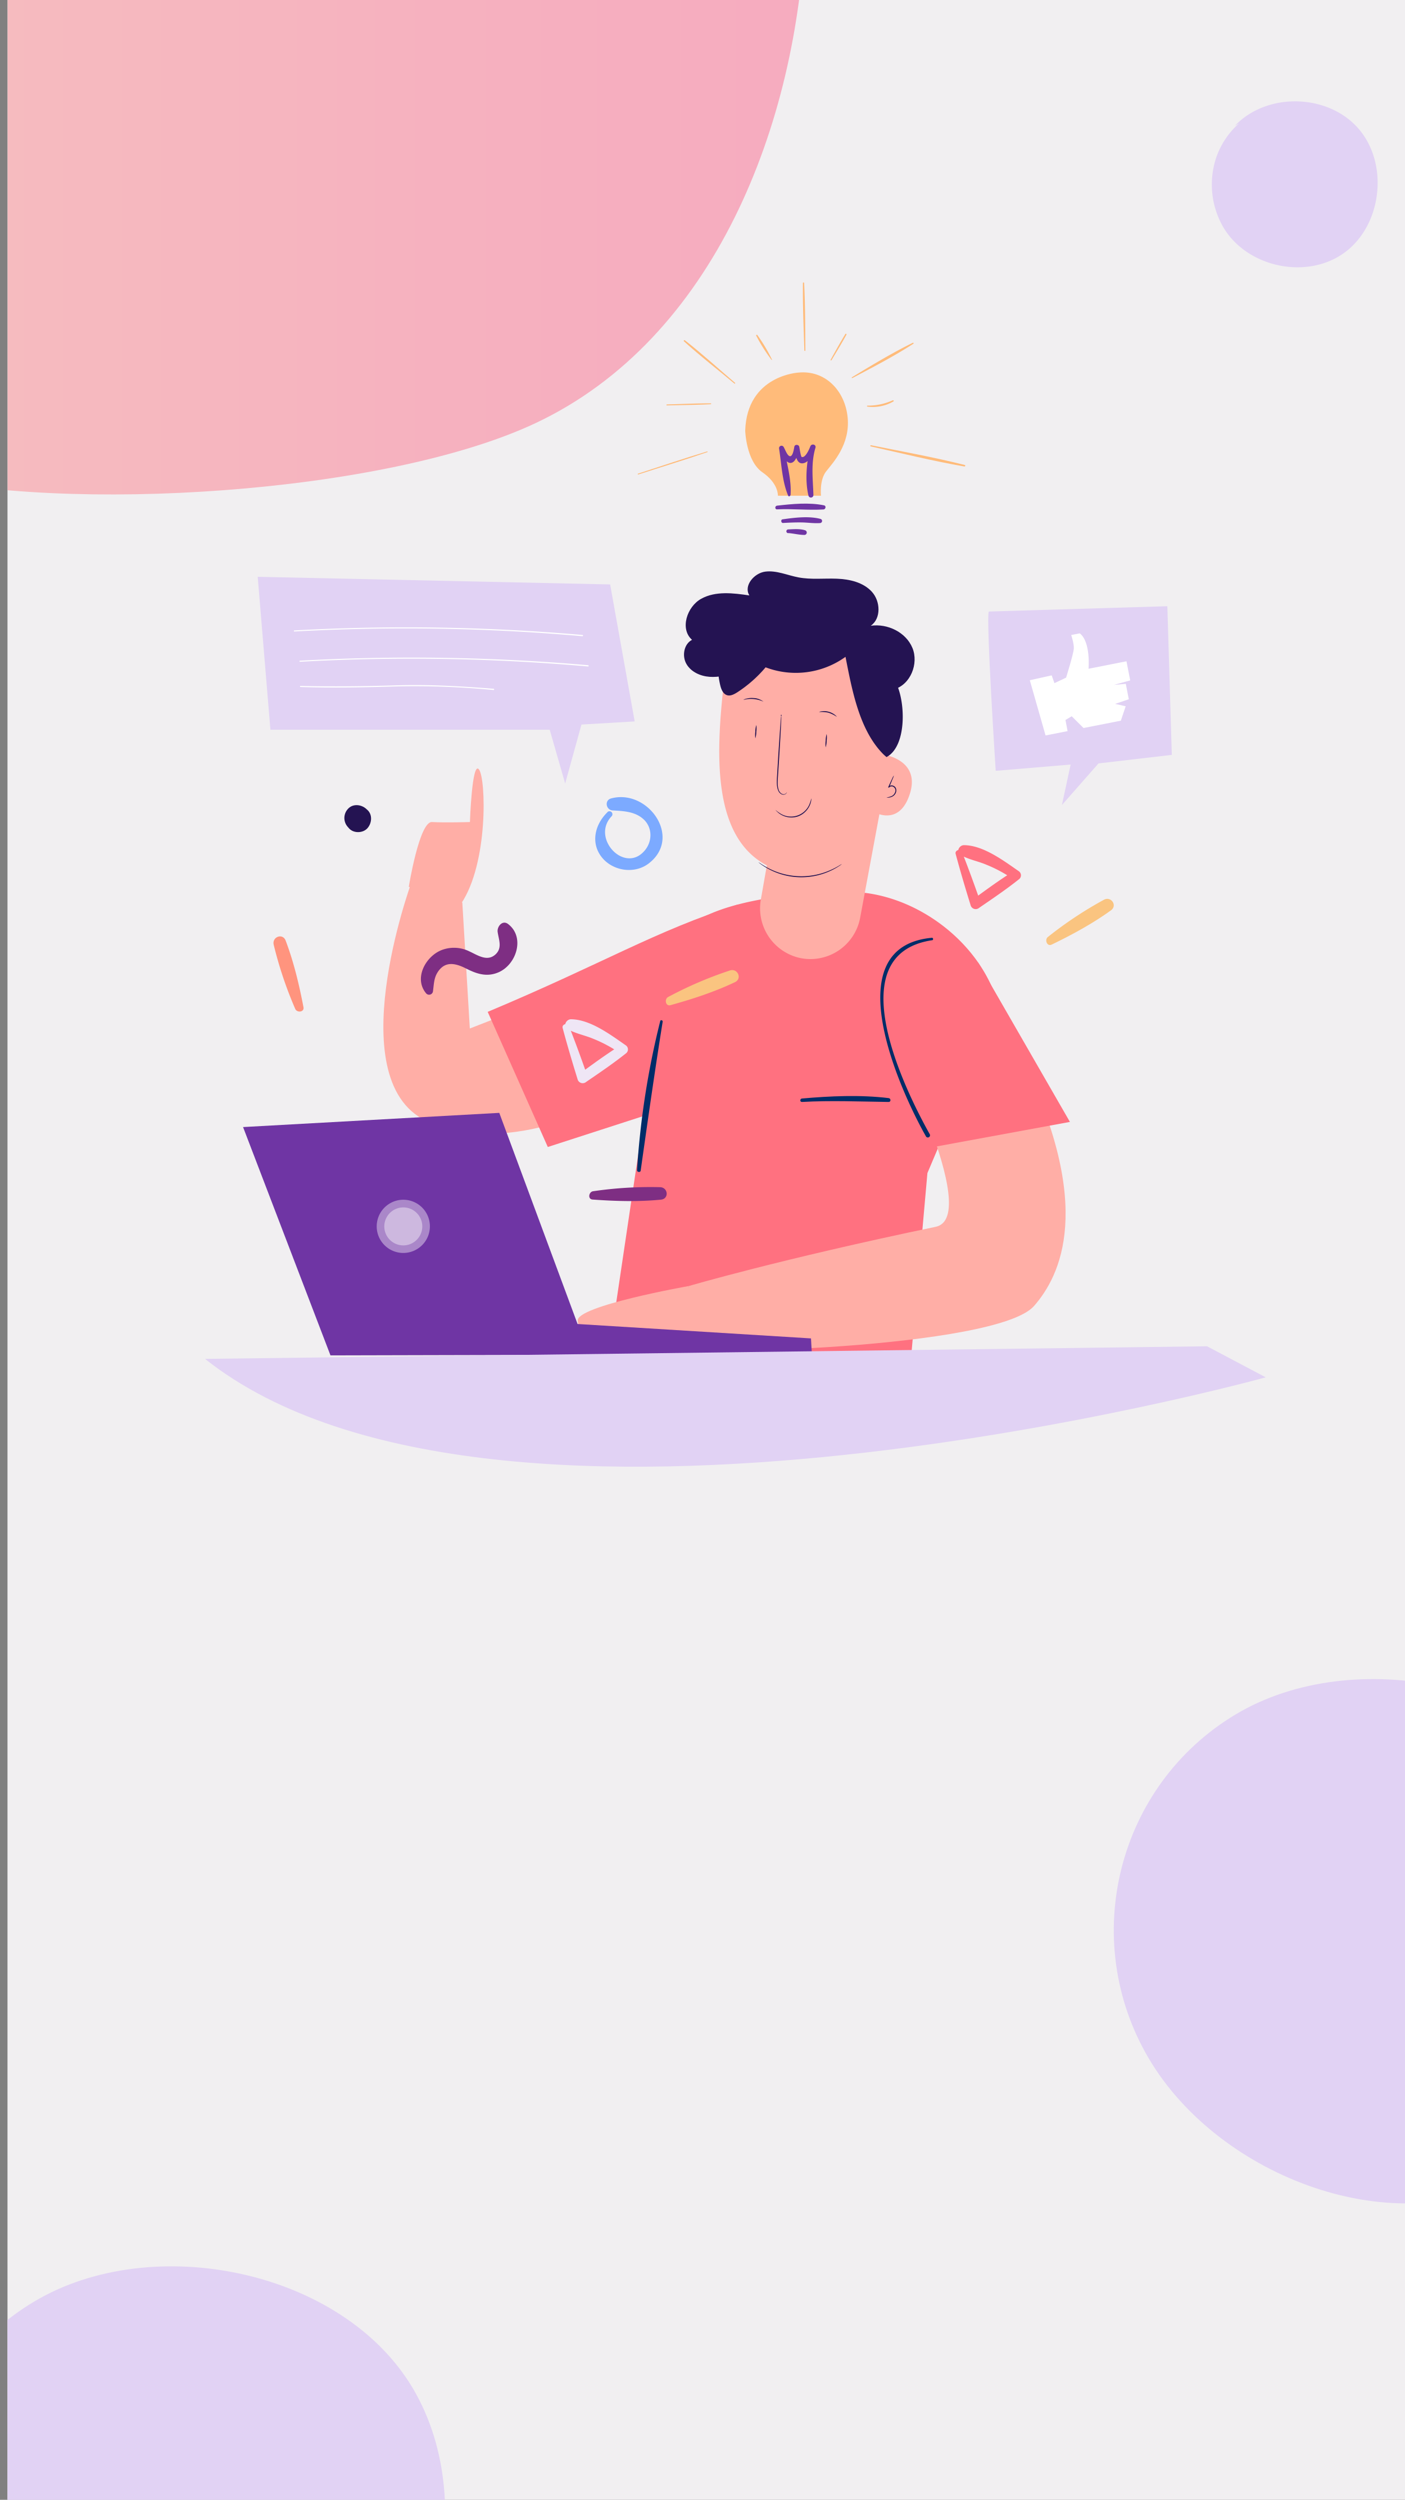 <svg id="Layer_1" data-name="Layer 1" xmlns="http://www.w3.org/2000/svg" xmlns:xlink="http://www.w3.org/1999/xlink" viewBox="0 0 750 1334"><rect x="0" y="0" width="750" height="1334" fill="#808080" stroke="none"/><defs><style>.cls-1{fill:none;}.cls-2{clip-path:url(#clip-path);}.cls-3{fill:#f1eff1;}.cls-4{opacity:0.44;}.cls-5{fill:url(#Degradado_sin_nombre_22);}.cls-6{fill:#e1d2f4;}.cls-7{fill:#7caaff;}.cls-8{fill:#ff7180;}.cls-9{fill:#fac480;}.cls-10{fill:#ff947e;}.cls-11{fill:#241352;}.cls-12{fill:#ffaea6;}.cls-13{fill:#002c68;}.cls-14{fill:#6f35a4;}.cls-15,.cls-19{fill:#fff;}.cls-15{opacity:0.41;}.cls-16{fill:#ffbb7a;}.cls-17{fill:#7e2e83;}.cls-18{fill:#efe6f5;}</style><clipPath id="clip-path"><rect class="cls-1" x="4" y="-77" width="752" height="1474" rx="19.01"/></clipPath><linearGradient id="Degradado_sin_nombre_22" x1="-214.06" y1="-20.4" x2="430.26" y2="-20.4" gradientUnits="userSpaceOnUse"><stop offset="0" stop-color="#fd8f7e"/><stop offset="0.15" stop-color="#fd847e"/><stop offset="0.7" stop-color="#fd6280"/><stop offset="1" stop-color="#fd5580"/></linearGradient></defs><title>Untitled-4</title><g class="cls-2"><rect class="cls-3" x="4" y="-77" width="752" height="1474" rx="19.01"/><g class="cls-4"><path class="cls-5" d="M-50.37,253.28C-129.29,226.46-197.75,159.8-211.77,77S-174-99-92.64-117c38.48-8.48,80-.9,116.76-15.15C93.45-159,117-249.88,181.05-287.79c61.71-36.53,146.32-10.18,192.29,45.1S432.72-111.13,429.9-39C425.76,66.84,381.12,181,285.83,225.82c-80.3,37.73-250.08,48.42-336.2,27.46"/></g><path class="cls-6" d="M676.28,57.15a43.61,43.61,0,0,0-26.8,26.21,45.42,45.42,0,0,0,3.34,37.57c12.46,21.62,44.42,28.58,64.62,14.07s24.1-47.24,7.89-66.16-48.91-19.79-66.09-1.76"/><path class="cls-6" d="M862,961.4c37.45,63.6,10.46,161.35-52.64,199.1s-158.73,1.5-196.18-62.1S596.5,952.64,659.6,914.88,824.54,897.8,862,961.4Z"/><path class="cls-6" d="M220.55,1274.78c37.45,63.6,10.46,161.35-52.64,199.1s-158.73,1.5-196.18-62.1S-44.94,1266,18.16,1228.26,183.1,1211.18,220.55,1274.78Z"/></g><path class="cls-7" d="M324.26,433.43c-6.67,6.45-9.2,16.5-2.85,24.25,6,7.29,17.57,8.84,25,3,18-14-.77-39.95-20.24-34.59-3.61,1-2.71,6.17.85,6.38,5.7.33,11.79.54,16.34,4.57,4.89,4.32,5,11.63,1,16.59-10.62,13.16-29.06-6.21-17.91-18a1.58,1.58,0,0,0-2.23-2.25Z"/><path class="cls-8" d="M510.13,455.65c2.45,9.15,5.14,18.2,7.94,27.24a2.82,2.82,0,0,0,4.57,1.59c7.29-5,14.59-9.91,21.49-15.43a2.64,2.64,0,0,0-.27-4.12c-8.09-5.6-19-13.86-29.28-13.92-2.61,0-4.44,3.69-1.79,5.23,4.14,2.41,9.11,3.27,13.53,5.12a73.58,73.58,0,0,1,14.67,7.9c.11-1.5.21-3,.31-4.5-7.72,4.79-15,10.16-22.34,15.51l4.34.88c-3.14-8.93-6.35-17.8-9.83-26.61-.73-1.86-3.86-.84-3.34,1.11Z"/><path class="cls-9" d="M561.34,504.1c10.84-5.23,21.94-11.25,31.7-18.31,3.59-2.6.06-7.66-3.72-5.66A206.39,206.39,0,0,0,559.38,500c-1.87,1.46-.5,5.26,2,4.07Z"/><path class="cls-10" d="M162,537.5c-2.27-11.9-5.22-24.25-9.52-35.56-1.58-4.16-7.33-2-6.38,2.19a210.62,210.62,0,0,0,11.49,34.24c.92,2.2,4.92,1.82,4.41-.87Z"/><path class="cls-11" d="M196.08,432.18l-.61-.55c-2.68-2.39-7.09-2.86-9.7,0a7.13,7.13,0,0,0,0,9.78l.54.62c2.4,2.73,7.35,2.65,9.77,0s2.89-7.28,0-9.85Z"/><path class="cls-8" d="M485.06,738.82S371.11,765.54,325.33,719.4l16.38-110.2c5-31.68,2-92.63,26.08-114.25a41.81,41.81,0,0,1,9.14-6.27c16.88-8.22,46.92-12.65,75.76-12.77,35-.13,71.09,26.57,80.28,60.64L495.06,626Z"/><path class="cls-12" d="M473.79,550.28s51.05,99.11,25.7,104.39c-83.38,17.36-131.78,31.6-131.78,31.6l-4.25,32.64c1.25,4.94,168.7.67,188.53-22,14-16,32.62-53-7-133.1l-12-27.25Z"/><path class="cls-12" d="M377.93,499.23,250.79,548.85l-4-67.23L219.59,471s-39.47,107.92,9.89,128,105-17,105-17Z"/><path class="cls-8" d="M393.66,482.75c-44.38,14.26-70.85,31-133.32,57.22l32.08,72.11,55.3-17.89Z"/><polyline class="cls-8" points="466.15 536.55 498.39 612.08 571.13 598.7 522.13 513.63 464.11 536.55"/><path class="cls-13" d="M428.09,588.05c15.49-.87,30.79-.2,46.27,0,1.35,0,1.27-1.91,0-2.06-15.25-1.84-31-1.11-46.27.22-1.15.09-1.18,1.89,0,1.83Z"/><path class="cls-13" d="M497.47,500.44c-52.33,4.77-16.54,82.55-3.12,106.1a1.17,1.17,0,0,0,2-1.19c-13.33-23.79-49-96.17,1.29-103.62.72-.11.55-1.35-.18-1.29Z"/><path class="cls-13" d="M352.43,544.91a440.4,440.4,0,0,0-12.37,79.52c-.06,1.1,1.78,1.38,1.94.26,3.75-26.52,7.51-53,11.73-79.42.14-.84-1.09-1.23-1.3-.36Z"/><path class="cls-11" d="M474.92,401.24l2.4-33.42c8.69-2.46,13.2-13.67,9.74-22.06s-13.31-13.12-22.25-11.83c5.64-3.87,5.21-13.11.58-18.16s-11.88-6.69-18.69-6.95-13.71.57-20.42-.69c-5.94-1.11-11.76-3.85-17.75-3.09s-11.73,7.56-8.5,12.71c-8.64-1.28-18-2.45-25.68,1.76s-11.54,16.16-4.93,21.93c-4.37,2.24-5.46,8.61-3,12.88s7.47,6.51,12.35,6.86,9.72-.89,14.46-2.12"/><path class="cls-12" d="M473.51,379.58l-1.74,23.15s19.53,2.65,14,20.61-18.93,10.1-18.93,10.1-3.34,46-50.1,31.42c-37.21-11.61-34.93-60.19-30.21-101.6a27.53,27.53,0,0,1,32.61-24l28.11,5.52A32.84,32.84,0,0,1,473.51,379.58Z"/><path class="cls-12" d="M471.77,421.94l-12.6,67.73a27,27,0,0,1-32.74,21.41h0a27.15,27.15,0,0,1-20.27-31.17L413,441.1Z"/><path class="cls-11" d="M420.05,422.71a1.61,1.61,0,0,1-.19.44,1.84,1.84,0,0,1-1.07.86,2.4,2.4,0,0,1-2.12-.49,3.67,3.67,0,0,1-.93-1,6.27,6.27,0,0,1-.61-1.42c-.64-2.07-.48-4.65-.31-7.41s.35-5.83.54-9c.4-6.41.79-12.2,1.09-16.4.16-2,.3-3.71.4-5l.13-1.35a.24.24,0,1,1,.1,0l0,1.35c-.06,1.26-.14,2.94-.23,5-.21,4.2-.54,10-.94,16.4l-.58,9c-.2,2.77-.38,5.28.19,7.28a4.12,4.12,0,0,0,1.36,2.31,2.25,2.25,0,0,0,1.89.53,1.82,1.82,0,0,0,1-.73C420,422.84,420,422.7,420.05,422.71Z"/><path class="cls-11" d="M404.88,460.13a17.84,17.84,0,0,1,1.57,1,41.82,41.82,0,0,0,4.42,2.51,38,38,0,0,0,32.39.69,40,40,0,0,0,4.52-2.32,13.08,13.08,0,0,1,1.62-.94,2,2,0,0,1-.38.31c-.25.19-.62.48-1.13.8a34.17,34.17,0,0,1-4.48,2.49,37,37,0,0,1-32.71-.7,34.37,34.37,0,0,1-4.36-2.67c-.5-.35-.86-.65-1.11-.85S404.86,460.15,404.88,460.13Z"/><path class="cls-11" d="M414,432.21a17.51,17.51,0,0,0,3,2.18,10.64,10.64,0,0,0,14.92-4.85,17.75,17.75,0,0,0,1.14-3.49,3.06,3.06,0,0,1,0,1,9.72,9.72,0,0,1-.77,2.65,11,11,0,0,1-2.31,3.38,10.71,10.71,0,0,1-4.25,2.66,10.86,10.86,0,0,1-5,.36,11.07,11.07,0,0,1-3.86-1.39,9.84,9.84,0,0,1-2.16-1.7A3.24,3.24,0,0,1,414,432.21Z"/><path class="cls-11" d="M473.24,425.58a12.42,12.42,0,0,0,2.7-.76,3.64,3.64,0,0,0,1.88-2.14,2.21,2.21,0,0,0-1.13-2.87,1.78,1.78,0,0,0-2.15.54l-.44-.22c.83-1.86,1.57-3.45,2.11-4.57a9.49,9.49,0,0,1,.94-1.76,8.48,8.48,0,0,1-.65,1.88c-.46,1.16-1.14,2.78-1.94,4.65l-.45-.23a2.27,2.27,0,0,1,2.77-.78,2.4,2.4,0,0,1,1.45,1.55,3.26,3.26,0,0,1-.05,2,3.92,3.92,0,0,1-2.18,2.32,6,6,0,0,1-2.08.48C473.51,425.65,473.24,425.62,473.24,425.58Z"/><path class="cls-11" d="M437.23,380a3.22,3.22,0,0,1,1.45-.43,9.22,9.22,0,0,1,3.63.24,9.39,9.39,0,0,1,3.27,1.59c.74.58,1.09,1,1.05,1.09a17.48,17.48,0,0,0-4.45-2.18A17.1,17.1,0,0,0,437.23,380Z"/><path class="cls-11" d="M396.81,373.49a3.81,3.81,0,0,1,1.51-.63,11.22,11.22,0,0,1,4-.34,9.11,9.11,0,0,1,5.21,1.91,16,16,0,0,0-10.68-.94Z"/><path class="cls-11" d="M471.77,402.73c-13-12.83-16.89-34.2-20.43-52.22a45.4,45.4,0,0,1-42.65,5.6,68.75,68.75,0,0,1-15.2,13.38c-1.61,1-3.53,2.06-5.36,1.5-2.19-.67-3.17-3.2-3.69-5.44-1.67-7.19-1.73-14.89.76-21.83s7.7-13,14.53-15.7c7.3-2.85,15.51-1.61,23.09.37A127.57,127.57,0,0,1,455.42,342c10,5.9,19.58,13.7,23.81,24.56s4.22,32-6,37.45"/><path class="cls-11" d="M440.76,398.8a12.46,12.46,0,0,1,0-3.57,12.6,12.6,0,0,1,.51-3.53,12,12,0,0,1,0,3.57A12.6,12.6,0,0,1,440.76,398.8Z"/><path class="cls-11" d="M403.21,394a12.91,12.91,0,0,1,0-3.57,12,12,0,0,1,.52-3.53,12.67,12.67,0,0,1,0,3.57A11.79,11.79,0,0,1,403.21,394Z"/><path class="cls-12" d="M218.21,473.25s5.65-35,12.39-34.58,20.25,0,20.25,0,1.12-33.24,4.87-28,4.93,50-9.53,71.48Z"/><path class="cls-12" d="M367.71,686.27s-60.5,10.68-59.32,18.59,5.44,15.89,5.44,15.89l53.88-1.28Z"/><polygon class="cls-14" points="433.38 722.67 432.92 714.23 308.31 706.54 266.52 593.87 129.75 601.45 176.41 723.29 433.38 722.67"/><path class="cls-15" d="M205.16,655.1a10.14,10.14,0,1,0,9.57-10.77A10.17,10.17,0,0,0,205.16,655.1Z"/><path class="cls-15" d="M201.11,655.32a14.2,14.2,0,1,0,13.39-15.07A14.24,14.24,0,0,0,201.11,655.32Z"/><path class="cls-6" d="M109.45,725.16l534.88-6.73L675.66,735S265,848.61,109.45,725.16Z"/><path class="cls-6" d="M527.84,326.34c-1.61,3.17,3.68,85,3.68,85l40-3.35-4.66,21.61,19.53-22.21,39.13-4.56-2.38-79.33Z"/><path class="cls-16" d="M426.27,198.82s-27.55,1.39-28.47,31c0,0,.46,16.21,9.18,22.22s8.27,12.5,8.27,12.5h23s-.92-8.33,2.76-13,12.85-14.35,11.48-28.7S440.51,197.43,426.27,198.82Z"/><path class="cls-14" d="M414.81,271.82c8.24-.39,16.58.53,24.77.05,1.18-.07,1.58-1.93.29-2.2-8-1.66-17.06-.74-25.06.17-1.23.14-1.29,2,0,2Z"/><path class="cls-14" d="M418,279.08c3.29-.19,6.59-.33,9.88-.29s6.63.58,9.89.34a1.13,1.13,0,0,0,.29-2.2c-6.29-1.66-13.95-.7-20.32.21-1.09.15-.83,2,.26,1.94Z"/><path class="cls-14" d="M420.72,284.46c2.88.2,5.85,1,8.72,1a1.27,1.27,0,0,0,.33-2.48c-2.79-.89-6.16-.58-9-.46a1,1,0,0,0,0,2Z"/><path class="cls-14" d="M422,264.23c.63-8.23-2.12-17.35-3.52-25.43l-2.4,1c1.16,1.92,3.08,7.43,6,7.24s4.17-5.68,4.6-7.92h-2.63c.59,2.55.67,8.68,4.63,8.1,3.35-.49,5.61-5.51,6.64-8.26l-2.73-.76c-2,8.05-3,18.25-1,26.37a1.34,1.34,0,0,0,2.62-.36c-.25-8.53-1.43-16.89,1.08-25.25.54-1.8-2.08-2.44-2.73-.76-.37.95-2.54,6.35-4.59,5.66-.52-.18-1.21-5-1.32-5.47-.3-1.26-2.39-1.35-2.63,0-.3,1.66-1,6.17-2.91,4.82-1.12-.78-2.11-3.55-2.82-4.74a1.32,1.32,0,0,0-2.4,1c1.27,8.08,1.62,17.49,4.84,25.05.28.66,1.16.24,1.21-.33Z"/><path class="cls-16" d="M340.71,253.21c12.29-4,24.66-7.74,36.88-11.94.23-.08.13-.45-.11-.37-12.36,3.72-24.61,7.89-36.9,11.86-.28.09-.16.54.13.45Z"/><path class="cls-16" d="M356,216.35c7.79-.2,15.61-.25,23.39-.64a.24.24,0,0,0,0-.48c-7.79,0-15.6.38-23.39.6-.33,0-.33.53,0,.52Z"/><path class="cls-16" d="M392.38,204.3c-8.9-7.56-17.56-15.5-26.77-22.69-.36-.28-.87.19-.52.51,8.65,7.87,18,15.06,26.92,22.55.25.22.63-.15.37-.37Z"/><path class="cls-16" d="M412.09,191.91a88.82,88.82,0,0,0-7.82-13.13.35.35,0,0,0-.6.34,88,88,0,0,0,8.21,12.95c.1.13.26,0,.21-.16Z"/><path class="cls-16" d="M429.93,187c-.1-12-.07-24-.68-36a.33.33,0,0,0-.65,0c-.13,12,.39,24,.77,36a.28.28,0,0,0,.56,0Z"/><path class="cls-16" d="M443.83,192.25c2.72-4.52,5.46-9,8-13.64a.34.34,0,0,0-.59-.34c-2.73,4.5-5.29,9.12-7.85,13.73a.25.25,0,0,0,.43.25Z"/><path class="cls-16" d="M455,201.74c10.92-5.74,22.16-11.6,32.54-18.28a.3.3,0,0,0-.31-.52c-11.08,5.43-21.91,12-32.47,18.39a.24.24,0,0,0,.24.41Z"/><path class="cls-16" d="M463.06,217a22,22,0,0,0,13.85-2.77c.4-.24,0-.78-.36-.61a32.16,32.16,0,0,1-13.49,2.84c-.35,0-.33.49,0,.54Z"/><path class="cls-16" d="M464.81,238.22c16.58,3.67,33.21,7.81,49.95,10.71.51.09.75-.67.22-.8-16.47-4.16-33.35-7.15-50-10.54-.4-.08-.58.54-.17.63Z"/><path class="cls-17" d="M231.08,529.3c.55-3.66.44-7.15,2.48-10.38,4.06-6.44,9.82-4.82,15.4-2s11,4.61,17.21,1.92c9.65-4.21,14.18-18.88,5-25.78-3-2.24-5.92,1.45-5.52,4.27.56,4,2.5,8.29-.85,11.69-4.49,4.53-9.75.72-14.22-1.31a18.45,18.45,0,0,0-15-.65c-8.59,3.5-14.82,15.24-8,23.16a2.09,2.09,0,0,0,3.49-.93Z"/><path class="cls-9" d="M357.88,536.4c11.59-3.19,23.58-7.1,34.45-12.28,4-1.91,1.42-7.53-2.66-6.25a207.05,207.05,0,0,0-33,14.16c-2.1,1.1-1.42,5.09,1.21,4.37Z"/><path class="cls-18" d="M300.34,548.56c2.45,9.15,5.14,18.19,7.94,27.24a2.83,2.83,0,0,0,4.57,1.59c7.29-5,14.59-9.91,21.5-15.44a2.64,2.64,0,0,0-.28-4.11c-8.09-5.6-19-13.86-29.28-13.92-2.61,0-4.44,3.69-1.79,5.23,4.14,2.41,9.11,3.27,13.53,5.12a73.65,73.65,0,0,1,14.68,7.9l.3-4.51c-7.72,4.8-15,10.17-22.34,15.52l4.34.88c-3.13-8.94-6.35-17.81-9.82-26.61-.74-1.86-3.87-.84-3.35,1.11Z"/><path class="cls-17" d="M316.29,640.12c12,.89,24.57,1.25,36.54.06,4.39-.43,3.85-6.48-.41-6.65a210.26,210.26,0,0,0-35.8,2.16c-2.34.31-3,4.22-.33,4.43Z"/><path class="cls-19" d="M549.72,363l8.41,29.46,11.76-2.31-1.14-5.93,3.34-2,6.3,6.28,19.93-3.92,2.58-7.68-5.67-1.28,7.33-2.46-1.6-8.24-6.33.56,8.69-2.39-2-10.21-20.26,4s1.31-14.27-4.67-18.91l-4.58.9s1.55,4.48,1.4,7.24-4.12,15.51-4.12,15.51l-6.22,2.93-1.48-4.15Z"/><polygon class="cls-6" points="137.57 307.81 144.35 389.41 293.44 389.41 301.69 418.12 310.39 386.64 338.8 384.98 325.7 311.88 137.57 307.81"/><path class="cls-19" d="M157.14,337a1073.84,1073.84,0,0,1,153.77,2.51c.43,0,.43-.64,0-.67a1088.64,1088.64,0,0,0-153.77-2.42c-.37,0-.38.6,0,.58Z"/><path class="cls-19" d="M160.13,353.15a1072.53,1072.53,0,0,1,153.78,2.51c.43,0,.43-.64,0-.68a1091.79,1091.79,0,0,0-153.78-2.42c-.37,0-.37.61,0,.59Z"/><path class="cls-19" d="M160.42,366.62c17.25.55,34.43.2,51.67-.32a440.62,440.62,0,0,1,51.37,1.93c.43,0,.43-.64,0-.68-17.12-1.33-34.2-2.36-51.37-1.84s-34.42.74-51.67.33a.29.29,0,0,0,0,.58Z"/></svg>